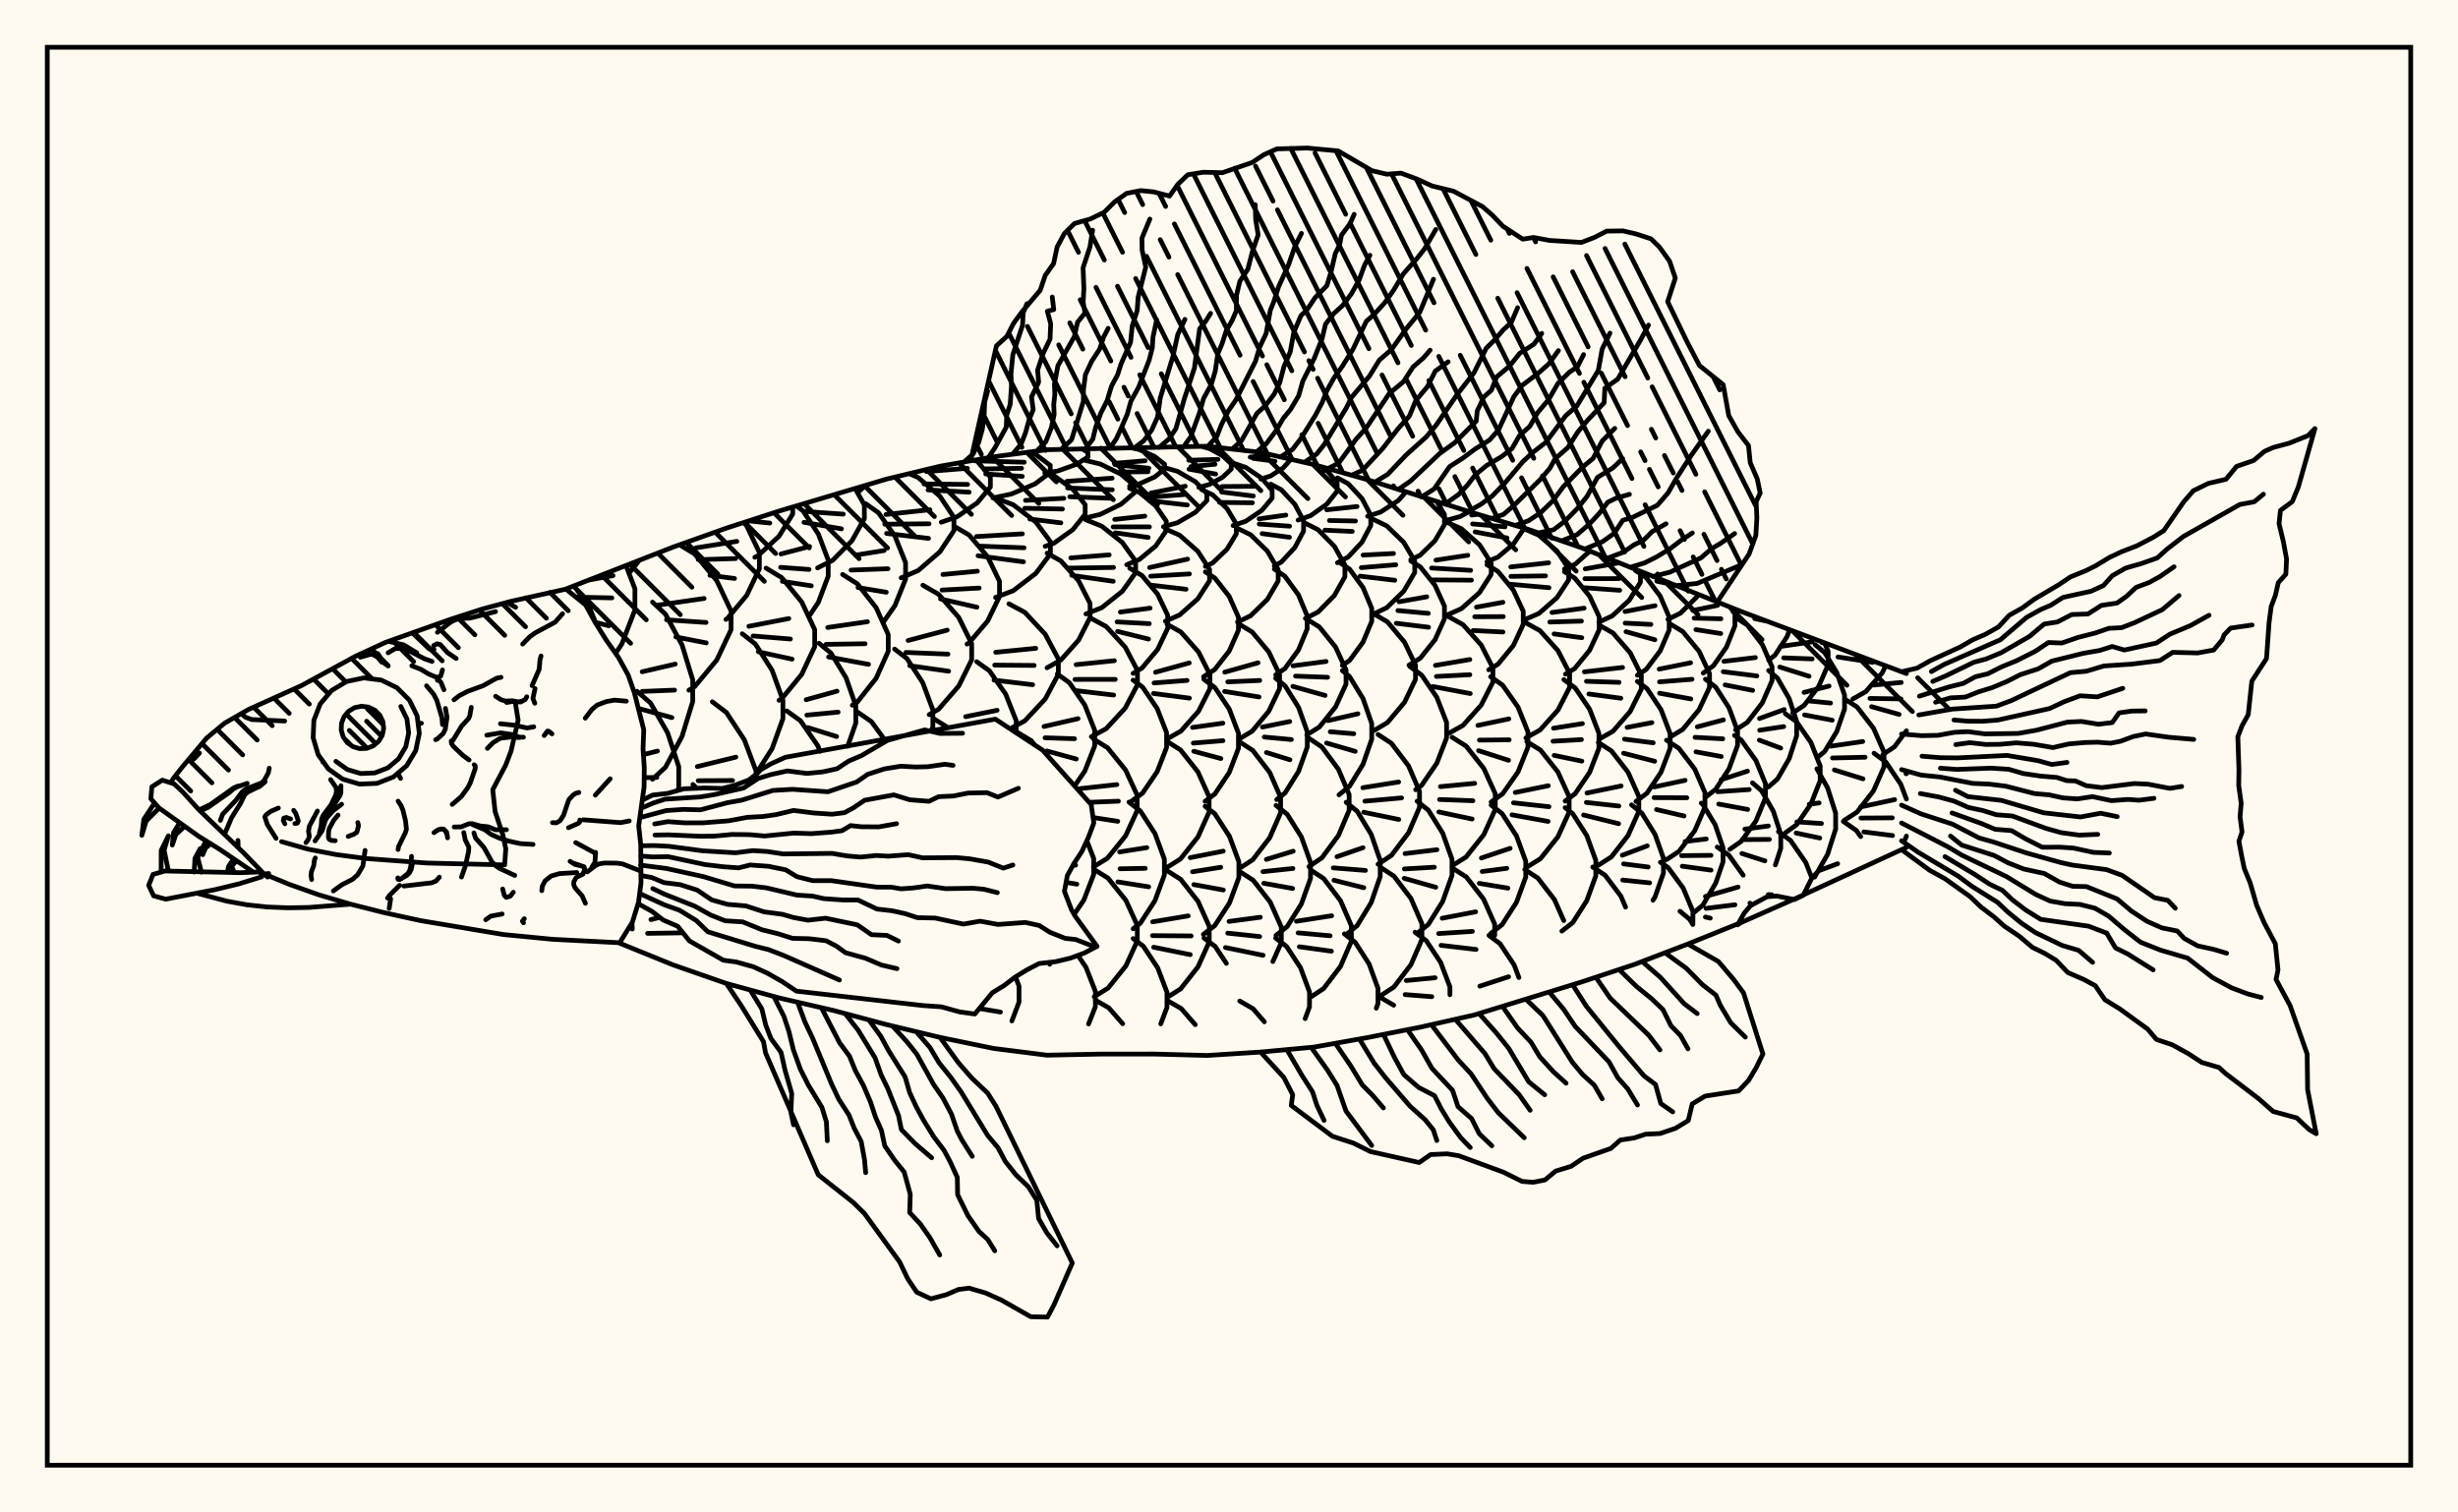 <svg xmlns="http://www.w3.org/2000/svg" width="520" height="320"><rect x="0" y="0" width="520" height="320" fill="floralwhite"/><rect x="10" y="10" width="500" height="300" stroke="black" stroke-width="1" fill="none"/><path stroke="black" stroke-width="1" fill="none" stroke-linecap="round" stroke-linejoin="round" d="
M 119.74 124.61 142.37 115.76 153.67 111.74 164.97 108.08 187.57 101.36 198.87 98.64 210.17 96.65 221.47 95.15 255.38 94.41 266.68 95.71 277.98 98.3 289.28 101.49 311.88 108.58 323.18 111.96 334.48 115.86 368.38 129.39 403.31 142.51 
M 403.31 179.29 379.68 190.18 368.38 195.17 357.08 199.73 345.78 204.05 334.48 207.8 311.88 214.75 300.58 217.3 289.28 219.53 277.98 221.54 266.68 222.59 255.38 223.31 244.08 223.01 232.77 223.02 221.47 223.25 210.17 221.82 198.87 219.49 187.57 216.78 176.27 213.78 164.97 211.17 153.67 208.08 142.37 204.14 131.1 199.56 
M 126.1 131.99 124.42 127.79 122.19 125.01 
M 130.23 138.23 131.53 136.3 134.32 129.05 134.32 124.56 132.44 119.67 
M 124.64 122.71 129.69 121.79 
M 121.83 126.34 129.45 126.5 
M 125.89 131.65 128.79 132.4 
M 143.38 167.26 143.59 166.63 143.59 162.2 141.24 155.05 137.61 148.73 134.77 146.26 
M 136.12 159.66 139.08 158.91 
M 136.28 164.53 138.95 164.49 
M 135.94 168.9 136.5 169 
M 133.32 120.98 135.24 118.57 
M 138.04 164.87 140.78 162.33 144.29 155.8 146.55 148.42 146.55 143.84 144.29 136.46 140.78 129.94 138.04 127.39 
M 135.86 142.13 142.85 140.51 
M 135.85 146.29 142.71 146.01 
M 135.53 150.01 142.14 151.83 
M 147.4 166.79 146.59 165.98 
M 145.74 146.03 146.93 145.31 151.63 139.65 154.66 133.23 154.66 129.26 151.63 122.85 146.93 117.18 143.75 115.27 
M 139.22 128.03 139.25 128.03 
M 139.31 128.02 148.96 126.62 
M 141.01 131.14 149.37 131.7 
M 142.99 134.77 149.41 136.02 
M 159.94 163.95 159.94 163.11 157.48 156.54 153.67 150.74 150.69 148.48 
M 147.52 162.19 155.68 160.19 
M 147.71 165.18 154.98 165.14 
M 153.57 131.05 153.85 130.89 157.98 125.95 160.65 120.35 160.65 116.89 157.98 111.29 157.36 110.54 
M 147.15 115.93 155.88 114.54 
M 147.71 118.41 155.63 118.18 
M 150.19 121.73 155.39 122.39 
M 158.42 165.02 159.8 163.94 163.35 158.37 165.63 152.06 165.63 148.15 163.35 141.84 159.8 136.26 157.03 134.09 
M 159.69 117.9 160.31 117.61 164.8 113.46 167.7 108.76 167.7 107.29 
M 158.39 110.21 162.86 110.67 
M 164.81 148.17 165.38 147.83 169.61 142.67 172.35 136.83 172.35 133.21 169.61 127.37 165.38 122.21 162.06 120.2 
M 158.43 132.51 166.88 130.87 
M 159.32 134.56 167.21 135.2 
M 160.42 137.9 167.57 139.46 
M 173.49 158.98 173.04 157.82 169.34 152.49 166.46 150.42 
M 171.37 130.07 173.12 127.44 175.21 121.91 175.21 118.49 173.12 112.97 169.88 108.09 168.5 107.05 
M 165.22 117.21 171.28 115.62 
M 165.14 120.04 171.16 120.48 
M 165.51 123 171.64 123.94 
M 179.33 157.9 181.05 152.99 181.05 149.32 178.98 143.39 175.77 138.15 173.26 136.1 
M 170.55 148.04 177.08 146.23 
M 170.7 151.3 177.31 150.67 
M 170.92 153.94 176.99 155.83 
M 172.96 120.16 176.15 118.55 180.23 114.41 182.86 109.73 182.86 106.83 180.92 103.39 
M 169.92 108.19 178.4 108.78 
M 170.08 110.51 178.01 111.89 
M 180.31 149.21 181.36 148.55 185.34 143.51 187.91 137.8 187.91 134.26 185.34 128.55 181.36 123.51 178.25 121.54 
M 175.11 132.76 183.52 131.54 
M 174.74 136.33 183.01 136.2 
M 175.29 139 183.74 140.56 
M 187.12 156.47 184.35 152.67 181.42 150.66 
M 181.66 104.02 183.08 102.73 
M 186.99 131.47 189.33 128.13 191.58 122.52 191.58 119.05 189.33 113.44 185.85 108.49 183.13 106.56 
M 180.97 117.46 187.05 116.48 
M 180.04 120.62 187.86 120.33 
M 181.51 124.31 187.49 125.3 
M 197.02 154.65 197.35 153.76 197.35 150.19 195.2 144.42 191.86 139.32 189.26 137.33 
M 190.64 122.26 194.24 120.72 198.84 116.75 201.81 112.26 201.81 109.48 198.84 104.99 194.24 101.03 192.34 100.21 
M 187.43 108.85 196.73 107.85 
M 187.17 110.91 196.53 110.82 
M 187.56 112.86 196.44 113.91 
M 196.58 151.2 198.56 150.06 202.82 145.16 205.56 139.61 205.56 136.18 202.82 130.63 198.56 125.73 195.24 123.82 
M 192.12 135.51 200.39 133.32 
M 191.65 138.04 200.55 138.4 
M 192.47 140.85 200.69 142.01 
M 200.62 153.98 197.7 152.17 
M 199.12 110.49 202.47 109.34 206.76 106.38 209.52 103.03 209.52 100.95 206.76 97.6 206.36 97.32 
M 195.99 99.78 204.66 99.08 
M 195.47 102.39 204.7 102.49 
M 196.34 103.66 205.02 104.13 
M 204.58 136.27 205.02 136 208.93 131.41 211.45 126.21 211.45 122.99 208.93 117.79 205.02 113.2 201.97 111.41 
M 199.47 121.55 206.77 120.85 
M 199.3 124.84 207.14 124.42 
M 198.97 126.72 206.68 128.47 
M 214.98 154.97 214.98 152.48 212.76 146.87 209.31 141.92 206.62 139.99 
M 204.29 151.63 210.95 150.28 
M 210.06 105.35 213.97 104.52 218.97 102.38 222.19 99.96 222.19 98.46 218.97 96.04 217.97 95.61 
M 206.19 97.5 216.68 97.8 
M 208.53 99.21 216.12 99.08 
M 208.53 100.28 216.27 100.79 
M 210.61 126.41 214.35 124.98 219.14 121.31 222.22 117.17 222.22 114.6 219.14 110.45 214.35 106.79 210.61 105.36 
M 206.58 113.52 216.28 112.95 
M 207.26 115.55 216.64 115.9 
M 206.91 117.58 216.53 118.87 
M 214.18 153.92 216.81 152.51 221.12 147.89 223.9 142.66 223.9 139.42 221.12 134.18 216.81 129.56 213.44 127.75 
M 210.64 138.01 219.12 137.17 
M 210.43 140.72 218.78 140.79 
M 210.29 143.9 218.47 144.87 
M 218.88 157.57 218.15 156.7 215 154.81 
M 222.07 204.02 222.43 203.56 
M 221.04 100.13 223.81 99.64 227.67 98.26 230.16 96.7 230.16 95.73 228.89 94.93 
M 221.12 115.59 222.97 114.92 226.98 112.05 229.57 108.79 229.57 106.78 226.98 103.52 222.97 100.64 221.04 99.95 
M 216.96 105.87 225.06 105.43 
M 216.78 107.54 224.76 107.7 
M 217.88 109.82 224.43 110.62 
M 221.51 141.29 224.44 139.64 228.19 135.42 230.61 130.64 230.61 127.68 228.19 122.9 224.44 118.68 221.51 117.03 
M 227.34 166.26 229.49 163.16 231.59 157.81 231.59 154.5 229.49 149.16 226.23 144.44 223.68 142.59 
M 220.86 153.71 228.07 152.05 
M 221.08 156.1 227.32 156.3 
M 221.48 158.89 227.69 160.59 
M 227.23 193.47 229.28 190.46 231.38 185.02 231.38 181.65 229.93 177.89 
M 226.98 183.1 227.55 183.05 
M 225.53 186.69 227.81 187.07 
M 229.21 203.87 228.03 202.14 
M 229.35 109.66 232.78 108.83 237.16 106.68 239.98 104.26 239.98 102.75 237.16 100.33 232.78 98.18 229.35 97.34 
M 225.71 101.84 235.28 101.17 
M 225.85 103.24 235.31 103.63 
M 226.32 105.1 234.86 105.42 
M 229.74 129.9 233.08 128.57 237.44 125.1 240.25 121.16 240.25 118.73 237.44 114.79 233.08 111.32 229.68 109.96 
M 226.53 118.04 234.66 117.4 
M 225.9 120.2 235.57 120.06 
M 226.73 121.73 235.51 122.99 
M 230.88 155.87 234.02 154.17 238.04 149.82 240.63 144.89 240.63 141.84 238.04 136.91 234.02 132.56 230.88 130.86 
M 227.66 140.62 235.75 139.79 
M 227.41 143.75 235.95 143.74 
M 227.38 146.09 235.6 147.06 
M 231.32 183.41 234.3 181.57 238.11 176.86 240.57 171.53 240.57 168.23 238.11 162.9 234.3 158.2 231.32 156.36 
M 228.51 166.85 236.28 166 
M 230.43 169.75 236.61 169.51 
M 231.24 172.97 236.47 173.77 
M 238.45 203.78 240.6 199.07 240.6 195.78 238.18 190.48 234.41 185.79 231.48 183.97 
M 238.97 102.84 240.98 102.39 244.27 100.92 246.38 99.26 246.38 98.23 244.27 96.57 240.98 95.11 239.41 94.76 
M 235.72 98.03 242.26 97.49 
M 235.87 98.31 243.05 99.07 
M 236.26 99.89 242.85 99.8 
M 238.36 119.48 241.06 118.36 244.51 115.51 246.73 112.27 246.73 110.27 244.51 107.04 241.06 104.18 238.97 103.32 
M 235.82 109.9 242.19 109.2 
M 235.5 111.48 243.16 111.48 
M 235.94 112.73 242.91 113.71 
M 239.71 142.47 241.59 141.35 244.9 137.41 247.03 132.94 247.03 130.18 244.9 125.71 241.59 121.77 239.01 120.23 
M 237.02 129.5 243.31 128.67 
M 236.32 131.58 243.14 131.95 
M 236.42 133.59 242.97 135.21 
M 239.31 169.56 241.72 167.8 244.8 163.28 246.79 158.17 246.79 155 244.8 149.89 241.72 145.37 239.71 143.9 
M 239.73 196.5 241.24 195.33 244.34 190.55 246.33 185.13 246.33 181.78 244.34 176.36 241.24 171.58 238.83 169.71 
M 236.86 180.25 242.62 179.34 
M 236.95 183.81 242.28 183.72 
M 236.49 186.59 243.01 187.63 
M 244.25 203.77 241.87 200.19 239.73 198.58 
M 246.14 111.44 249.1 110.59 252.88 108.4 255.31 105.92 255.31 104.39 252.88 101.91 249.1 99.72 246.14 98.87 
M 243.48 104.32 250.74 102.87 
M 243.12 105.19 250.46 104.64 
M 243.08 105.92 251.18 106.85 
M 246.54 131.44 249.55 130.11 253.4 126.71 255.89 122.86 255.89 120.48 253.4 116.63 249.55 113.23 246.54 111.91 
M 243.2 120.08 251.25 118.29 
M 243.43 121.91 251.63 121.43 
M 243.57 123.81 250.91 124.67 
M 246.9 156.34 249.82 154.69 253.56 150.47 255.97 145.69 255.97 142.73 253.56 137.95 249.82 133.72 246.9 132.08 
M 244.45 142.23 251.59 140.26 
M 244.14 144.5 251.13 143.96 
M 244.03 146.72 251.63 147.71 
M 246.85 183.55 249.73 181.74 253.42 177.09 255.79 171.82 255.79 168.56 253.42 163.3 249.73 158.65 246.85 156.84 
M 253.72 203.94 255.82 199.27 255.82 196 253.45 190.71 249.77 186.04 246.9 184.22 
M 243.85 195.04 251.37 193.78 
M 243.81 197.96 251.99 198.02 
M 244.06 200.41 251.81 201.98 
M 253.61 103.11 255.82 102.51 258.65 100.97 260.48 99.24 260.48 98.16 258.65 96.43 255.82 94.89 254.17 94.45 
M 251.49 97.38 257.67 97.19 
M 251.94 98.73 257.04 98.22 
M 251.54 99.26 257.18 100.3 
M 255 119.84 256.56 119.09 259.59 116.2 261.55 112.92 261.55 110.89 259.59 107.61 256.56 104.71 254.19 103.58 
M 254.62 143.17 256.99 141.65 260.04 137.75 262 133.33 262 130.59 260.04 126.18 256.99 122.28 255 121 
M 254.94 169.54 257.03 167.97 260.05 163.44 262 158.32 262 155.14 260.05 150.01 257.03 145.49 254.68 143.72 
M 252.28 153.91 258.71 153.01 
M 252.45 157.22 258.73 156.71 
M 252.55 158.95 258.28 160.49 
M 254.58 197.7 256.99 195.84 260.09 191.07 262.09 185.67 262.09 182.33 260.09 176.93 256.99 172.16 254.94 170.59 
M 251.8 181.46 258.79 180.08 
M 252.28 184.45 258.25 183.5 
M 252.56 187.16 258.8 188.3 
M 259.45 203.83 257.07 200.24 254.71 198.47 
M 260.85 111.2 263.51 110.3 266.93 108 269.13 105.39 269.13 103.78 266.93 101.17 263.51 98.87 260.84 97.97 
M 258.52 102.94 265.3 102.89 
M 258.45 104.1 265.14 104.94 
M 258 106.3 264.95 106.38 
M 261.81 131.62 264.57 130.28 268.11 126.83 270.4 122.92 270.4 120.5 268.11 116.59 264.57 113.14 261.81 111.79 
M 262.13 156.36 264.89 154.71 268.42 150.48 270.7 145.69 270.7 142.72 268.42 137.93 264.89 133.7 262.13 132.05 
M 259.09 142.22 266.15 140.23 
M 259.74 144.27 266.51 143.97 
M 259.07 146.29 266.35 147.46 
M 262.21 183.73 265.02 181.91 268.61 177.25 270.92 171.97 270.92 168.7 268.61 163.42 265.02 158.76 262.21 156.94 
M 269.28 203.44 271.07 199.42 271.07 196.15 268.73 190.88 265.11 186.23 262.28 184.41 
M 260.01 194.95 266.62 194.07 
M 259.73 197.43 266.49 198.15 
M 259.25 200.48 267.22 202.12 
M 266.73 101.36 268.81 100.7 271.47 99 273.09 97.18 
M 264.49 96.72 268.8 96.2 
M 265.08 96.97 269.73 97.6 
M 269.58 119.72 271.07 118.92 273.93 115.84 275.78 112.35 275.78 110.2 273.93 106.71 271.07 103.63 268.83 102.43 
M 266.37 109.78 272.03 108.98 
M 266.39 110.88 272.81 111.33 
M 267 112.9 272.79 113.67 
M 269.88 142.78 271.83 141.45 274.69 137.52 276.54 133.07 276.54 130.31 274.69 125.86 271.83 121.93 269.59 120.4 
M 270.09 169.18 271.86 167.77 274.71 163.21 276.56 158.04 276.56 154.83 274.71 149.66 271.86 145.1 269.88 143.52 
M 267.06 153.83 272.85 152.66 
M 267.46 155.94 273.19 156.47 
M 267.92 159.21 272.89 160.75 
M 269.95 197.91 272.3 196.05 275.31 191.26 277.25 185.84 277.25 182.48 275.31 177.06 272.3 172.27 269.95 170.41 
M 267.9 181.83 273.58 180.09 
M 267.18 184.42 273.52 183.75 
M 267.36 186.88 273.47 187.98 
M 274.13 203.23 272.17 200.23 269.87 198.47 
M 274.63 110.04 277.29 109.09 280.69 106.67 282.88 103.92 282.88 102.22 280.69 99.47 279.74 98.8 
M 276.16 130.85 278.85 129.49 282.3 125.98 284.52 122.01 284.52 119.56 282.3 115.59 278.85 112.08 276.16 110.71 
M 276.45 155.49 279.12 153.82 282.55 149.56 284.76 144.73 284.76 141.74 282.55 136.91 279.12 132.65 276.45 130.99 
M 273.54 140.87 280.54 139.95 
M 274.07 143.05 280.86 143.3 
M 273.51 145.22 280.34 147.14 
M 276.91 183.35 279.65 181.5 283.15 176.78 285.42 171.43 285.42 168.11 283.15 162.76 279.65 158.04 276.91 156.2 
M 284.51 202.34 285.89 199.16 285.89 195.87 283.59 190.56 280.03 185.88 277.25 184.05 
M 274.26 194.92 281.72 193.75 
M 274.62 197.37 281.39 197.99 
M 274.87 200.31 281.67 201.25 
M 280.04 99.6 281.25 99.22 
M 282.94 119.07 285.21 117.85 288.12 114.73 289.99 111.19 289.99 109 288.12 105.46 285.21 102.33 282.94 101.11 
M 280.66 107.86 287.09 107.17 
M 281.25 110.13 286.76 110.23 
M 280.3 112.17 286.08 112.44 
M 283.97 140.79 285.52 139.73 288.36 135.84 290.2 131.44 290.2 128.72 288.36 124.32 285.52 120.43 283.3 118.92 
M 283.27 168.17 285.5 166.35 288.36 161.68 290.2 156.38 290.2 153.11 288.36 147.82 285.5 143.14 283.97 141.89 
M 280.94 152.47 287.27 151.02 
M 281.42 154.82 286.4 155.24 
M 280.64 157.21 286.71 158.97 
M 285.06 197.52 287.11 195.84 290.08 190.97 291.99 185.45 291.99 182.03 290.08 176.52 287.11 171.64 284.79 169.74 
M 282.84 181.26 288.35 179.35 
M 282.06 183.62 288.87 184.16 
M 282.21 186.24 288.52 187.82 
M 288.34 201.93 286.69 199.37 284.4 197.58 
M 289.32 109.23 292.07 108.34 295.81 105.91 297.42 104.08 
M 290.58 129.92 293.38 128.57 296.97 125.08 299.29 121.14 299.29 118.7 296.97 114.75 293.38 111.27 290.58 109.91 
M 288.37 117.44 294.81 117.11 
M 287.99 120.1 295.29 119.49 
M 287.74 121.9 295.07 122.77 
M 290.73 154.54 293.54 152.86 297.14 148.58 299.46 143.73 299.46 140.73 297.14 135.88 293.54 131.59 290.73 129.92 
M 291.53 182.85 294.36 180.98 297.98 176.21 300.31 170.8 300.31 167.45 297.98 162.04 294.36 157.26 291.53 155.4 
M 288.31 166.66 295.89 165.45 
M 288.75 169.51 296.51 168.82 
M 288.5 171.85 295.92 173.38 
M 300.04 200.54 300.81 198.75 300.81 195.44 298.49 190.09 294.89 185.36 292.08 183.52 
M 298.46 118.42 300.44 117.46 303.56 114.42 305.58 110.98 305.58 108.85 304 106.15 
M 298.07 140.74 300.49 139.23 303.58 135.35 305.58 130.95 305.58 128.23 303.58 123.84 300.49 119.96 298.46 118.69 
M 295.97 127.32 301.84 126.27 
M 295.73 129.18 302.16 129.77 
M 295.38 131.87 302.21 132.71 
M 299.48 167.09 300.76 166.15 303.97 161.46 306.03 156.14 306.03 152.85 303.97 147.54 300.76 142.84 298.26 141.01 
M 299.79 197.49 302.17 195.59 305.21 190.72 307.18 185.21 307.18 181.79 305.21 176.28 302.17 171.41 299.79 169.51 
M 297.24 180.6 303.99 179.78 
M 297.1 183.85 303.44 183.48 
M 297.07 185.83 303.74 187.72 
M 302.5 200.19 301.73 199.02 299.35 197.23 
M 305.74 110.16 308.9 109.29 310.79 108.25 
M 306.19 130.1 309.18 128.77 313 125.37 315.47 121.51 315.47 119.13 313 115.27 309.18 111.87 306.19 110.54 
M 303.79 118.51 310.51 117.49 
M 302.86 120.18 311.12 120.67 
M 303.07 122.69 311.29 122.75 
M 306.51 155.14 309.51 153.47 313.35 149.18 315.83 144.32 315.83 141.32 313.35 136.46 309.51 132.17 306.51 130.5 
M 303.67 140.78 310.95 139.54 
M 303.88 143.12 310.95 142.75 
M 303.14 145.25 311.04 146.74 
M 307.2 183.18 310.14 181.33 313.9 176.6 316.33 171.25 316.33 167.93 313.9 162.57 310.14 157.84 307.2 155.99 
M 304.73 166.43 311.98 165.74 
M 304.54 169.15 311.6 169.42 
M 304.39 171.79 311.44 173.29 
M 316.21 197.89 316.21 195.53 313.86 190.23 310.22 185.56 307.38 183.73 
M 305.1 194.28 312.18 192.92 
M 304.35 197.52 311.49 197.06 
M 314.58 118.84 316.88 117.88 320.15 115.13 322.27 112.02 322.27 111.69 
M 311.33 108.97 312.67 108.82 
M 311.53 110.85 318.4 111.46 
M 312.07 112.54 318.82 113.82 
M 314.94 141.72 316.91 140.53 320.16 136.58 322.25 132.1 322.25 129.33 320.16 124.86 316.91 120.91 314.58 119.49 
M 312.35 128.46 317.95 127.43 
M 311.98 130.49 318.02 130.46 
M 311.63 133.4 317.95 133.72 
M 315.46 169.68 317.89 167.95 321.14 163.33 323.24 158.09 323.24 154.84 321.14 149.6 317.89 144.97 315.35 143.17 
M 312.65 153.48 319.2 152.1 
M 312.97 156.59 319.27 156.53 
M 312.8 158.82 319.14 160.86 
M 315.39 197.49 317.77 195.64 320.82 190.91 322.78 185.55 322.78 182.23 320.82 176.87 317.77 172.14 315.46 170.34 
M 313.39 181.53 319.48 179.49 
M 313.57 184.39 318.77 183.72 
M 312.94 186.9 319.01 187.91 
M 315.25 198.1 314.99 197.9 
M 322.55 131.1 325.55 129.8 329.38 126.46 331.86 122.69 331.86 120.35 329.38 116.58 325.55 113.24 322.55 111.94 
M 319.6 119.95 327.62 119.08 
M 319.64 121.95 326.96 121.84 
M 319.35 123.6 327.69 124.34 
M 322.81 156.12 325.79 154.46 329.6 150.23 332.06 145.43 332.06 142.46 329.6 137.66 325.79 133.43 322.81 131.78 
M 323 183.48 325.89 181.68 329.58 177.05 331.96 171.81 331.96 168.57 329.58 163.33 325.89 158.7 323 156.9 
M 320.56 167.67 327.55 166.24 
M 320.19 169.86 327.69 170.68 
M 319.87 172.4 327.5 173.79 
M 330.82 194.78 328.85 190.33 325.32 185.76 322.56 183.97 
M 330.97 120.38 333.27 119.35 336.33 116.61 
M 328.22 113.81 328.96 113.96 
M 331.18 142.64 333.14 141.44 336.29 137.58 338.32 133.22 338.32 130.52 336.29 126.15 333.14 122.3 330.97 120.97 
M 328.33 129.59 335.13 128.67 
M 327.86 131.61 334.56 131.41 
M 328.77 134.12 334.64 134.93 
M 331.11 169.49 333.23 167.93 336.29 163.42 338.26 158.32 338.26 155.16 336.29 150.05 333.23 145.54 330.84 143.79 
M 328.65 154.07 334.77 153.1 
M 328.55 156.83 334.56 156.48 
M 328.79 159.82 334.65 161.04 
M 333.33 194.25 335.69 190.55 337.6 185.3 337.6 182.05 335.69 176.8 332.73 172.16 331.11 170.89 
M 338.25 131.62 341.08 130.31 344.7 126.97 347.04 123.19 347.04 120.91 
M 335.37 120.36 342.41 119.1 
M 335.29 122.43 342.52 122.42 
M 335.06 124.34 342.65 124.89 
M 338.39 156.34 341.24 154.71 344.88 150.52 347.23 145.79 347.23 142.85 344.88 138.12 341.24 133.93 338.39 132.3 
M 335.18 142.15 343.26 141.22 
M 335.62 144.15 342.52 144.37 
M 336.13 146.83 342.9 147.73 
M 338.13 183.07 340.89 181.3 344.42 176.78 346.7 171.66 346.7 168.5 344.42 163.38 340.89 158.86 338.13 157.09 
M 335.74 167.78 342.96 166.29 
M 335.6 169.78 342.48 170.54 
M 335.01 172.43 342.43 174.27 
M 343.9 191.92 342.92 189.63 339.57 185.18 336.95 183.44 
M 346.39 142.87 348.27 141.62 351.22 137.71 353.12 133.29 353.12 130.55 351.22 126.12 348.27 122.21 345.96 120.69 
M 343.78 129.39 350.14 128.15 
M 343.81 131.84 349.26 132.11 
M 343.99 133.65 350.1 135.35 
M 346.09 169.57 348.42 167.83 351.4 163.37 353.32 158.32 353.32 155.2 351.4 150.15 348.42 145.69 346.39 144.17 
M 344.23 153.9 349.47 152.89 
M 343.67 156.39 349.74 157.16 
M 343.47 159.36 350.06 161.06 
M 349.69 190.47 350.12 189.79 351.91 184.72 351.91 181.58 350.12 176.52 347.33 172.04 345.16 170.29 
M 343.21 180.95 348.49 178.96 
M 343.47 182.78 348.68 183.44 
M 343.28 186.2 348.99 186.79 
M 352.86 131.04 355.51 129.73 358.91 126.35 359.22 125.82 
M 350.51 122.97 353.91 123.69 
M 353.3 155.95 355.99 154.33 359.44 150.16 361.66 145.43 361.66 142.51 359.44 137.79 355.99 133.62 353.3 131.99 
M 351.01 141.57 357.65 140.23 
M 351.08 144.27 357.96 143.72 
M 351.09 146.67 357.71 147.88 
M 352.56 181.87 355.18 180.15 358.53 175.76 360.69 170.78 360.69 167.7 358.53 162.72 355.18 158.33 352.56 156.61 
M 349.96 166.5 356.49 165.1 
M 349.93 168.76 356.86 168.79 
M 350.44 171.28 356.27 172.64 
M 356.42 188.69 356.08 187.89 352.89 183.54 351.27 182.44 
M 360.33 142.4 362.49 140.85 365.25 136.89 367.03 132.4 367.03 129.62 366.67 128.72 
M 358.12 129.17 363.37 128.08 
M 358.4 130.78 364.07 130.92 
M 358.77 133.21 364.03 134.04 
M 360.79 168.69 362.98 166.99 365.78 162.65 367.59 157.72 367.59 154.67 365.78 149.75 362.98 145.4 360.79 143.7 
M 359.08 153.78 364.6 152.31 
M 358.59 156 364.46 156.32 
M 358.79 159.07 364.14 160.06 
M 362.97 186.84 364.51 182.36 364.51 179.35 362.84 174.48 360.24 170.19 359.91 169.92 
M 356.48 178.05 360.97 177.5 
M 355.76 181.04 361.97 180.97 
M 355.89 183.27 361.97 184.1 
M 366.63 129.45 367.44 129.02 
M 367.18 154.44 369.66 152.83 372.84 148.69 374.89 144 374.89 141.09 372.84 136.4 369.66 132.26 367.18 130.65 
M 364.69 139.92 371.36 139.13 
M 364.56 142.12 371.67 143.01 
M 364.96 144.91 370.78 146.07 
M 365.96 179.69 368.38 178 371.48 173.69 373.49 168.81 373.49 165.79 371.48 160.91 368.38 156.59 366.94 155.59 
M 364.12 164.97 369.7 163.15 
M 363.39 167.51 370.06 167.05 
M 363.6 170.12 369.73 171.26 
M 368.78 185.17 365.74 180.92 363.28 179.21 
M 374.16 139.67 375.5 138.63 378.07 134.68 378.61 133.21 
M 371.22 130.88 373.9 131.45 
M 374.1 166.51 376.03 164.83 378.5 160.53 380.09 155.66 380.09 152.65 378.5 147.78 376.03 143.48 374.16 141.86 
M 372.23 152.02 377.46 150.12 
M 372.27 154.5 377.35 153.73 
M 372.2 156.6 376.71 158.28 
M 375.59 183 376.73 179.5 376.73 176.48 375.14 171.61 372.67 167.31 370.74 165.63 
M 369.14 175.42 374.1 174.76 
M 368.55 177.64 374.32 177.6 
M 368.5 180.58 373.37 182.14 
M 379.26 150.83 381.67 149.25 384.76 145.21 386.75 140.63 386.75 137.8 385.98 136.01 
M 376.64 136.78 383.34 135.81 
M 377.35 139.19 383.37 139.41 
M 376.52 141.13 382.72 143.08 
M 377.69 176.21 380.07 174.5 383.11 170.11 385.07 165.14 385.07 162.06 383.11 157.09 380.07 152.71 377.69 150.99 
M 381.13 181.2 378.78 177.8 376.24 175.97 
M 385.45 135.98 385.61 135.87 
M 384.37 160.35 386 159.01 388.57 154.79 390.22 150.01 390.22 147.05 388.57 142.27 386 138.05 384 136.4 
M 381.65 146.5 386.95 145.15 
M 382.59 148.29 387.26 148.75 
M 381.76 151.26 387.62 152.38 
M 387.13 179.19 388.34 175.39 388.34 172.07 386.64 166.71 384.37 162.65 
M 382.75 170.16 384.84 169.88 
M 380.13 173.89 385.34 174.23 
M 379.98 176.25 384.98 177.31 
M 391.97 147.89 394.69 146.35 398.17 142.4 398.93 140.88 
M 388.84 139 396.16 140.14 
M 390.18 173.55 392.88 171.81 396.34 167.33 398.57 162.27 398.57 159.13 396.34 154.06 392.88 149.59 390.18 147.84 
M 387.32 157.87 394.07 156.89 
M 387.68 160.37 394.57 160.21 
M 388.07 162.9 394.12 164.78 
M 393.64 177 392.71 175.7 389.96 173.79 
M 398.32 159.65 400.78 158.01 403.31 154.62 
M 396.41 144.94 402.21 144.39 
M 395.6 147.77 402.16 147.87 
M 395.93 149.51 401.76 151.15 
M 403.31 169.06 402.13 165.95 398.94 161.21 396.46 159.36 
M 393.6 170.74 400.82 169.18 
M 393.69 173.08 400.32 173.04 
M 394.31 176.01 395.98 176.22 
M 403.22 163.7 403.31 163.71 
M 133.76 196.57 133.7 195.26 
M 137.7 194.57 139.58 194.09 
M 137 197.48 144.43 197.37 
M 143.75 115.27 143.75 115.27 
M 157.36 110.54 157.36 110.54 
M 158.39 110.21 158.39 110.21 
M 168.5 107.05 168.5 107.05 
M 206.36 97.32 206.36 97.32 
M 214.07 216.01 215.58 212.01 215.58 208.66 214.83 206.68 
M 207.23 213.38 211.65 214.13 
M 228.89 94.93 228.89 94.93 
M 230.29 216.66 231.74 212.98 231.74 209.77 229.71 204.59 229.21 203.87 
M 231.48 210.89 234.41 209.06 238.18 204.37 238.45 203.78 
M 237.51 216.6 234.58 213.24 231.71 211.6 
M 245.56 216.63 246.88 213.15 246.88 209.94 244.91 204.76 244.25 203.77 
M 246.9 211.04 249.77 209.22 253.45 204.55 253.72 203.94 
M 252.86 216.8 249.89 213.38 247.04 211.74 
M 267.48 216.19 265.09 213.42 262.27 211.79 
M 276.11 215.52 277.03 213.03 277.03 209.87 275.13 204.75 274.13 203.23 
M 277.25 210.98 280.03 209.15 283.59 204.47 284.51 202.34 
M 291.16 213.31 291.52 212.31 291.52 209.11 289.63 203.94 288.34 201.93 
M 297.42 104.08 297.42 104.08 
M 292.08 210.67 294.89 208.83 298.49 204.1 300.04 200.54 
M 294.84 212.68 292.33 211.2 
M 306.74 210.46 306.74 208.81 304.77 203.61 302.5 200.19 
M 297.49 207.46 303.61 206.87 
M 297.26 210.43 302.91 210.88 
M 304.86 200.01 312.27 200.88 
M 312.67 108.82 312.67 108.82 
M 321.33 206.83 320.33 204.17 317.33 199.66 315.25 198.1 
M 313.06 208.65 319.15 206.66 
M 330.42 197 332.73 195.19 333.33 194.25 
M 347.04 120.91 347.04 120.91 
M 358.14 195.6 358.14 192.81 356.42 188.69 
M 366.67 128.72 366.67 128.72 
M 358.21 193.19 360.24 191.52 362.97 186.84 
M 358.13 195.61 357.45 194.49 355.4 192.8 
M 360.79 189.67 367.7 187.68 
M 360.92 192.19 367.04 191.43 
M 360.78 194.02 361.82 194.26 
M 370.26 191.12 370.2 191.07 
M 385.98 136.01 385.98 136.01 
M 383.33 185.81 382.02 182.49 381.13 181.2 
M 374.08 189.28 374.82 189.3 
M 383.88 185.58 386.64 180.74 387.13 179.19 
M 398.93 140.88 398.93 140.88 
M 403.06 177.56 403.31 176.89 
M 395.98 176.22 400.37 176.78 
M 198.87 98.64 198.88 98.64 
M 205.35 97.5 210.8 73.17 213 71.17 214.43 68.4 216.2 65.97 220.06 61.42 221.13 58.25 222.89 55.78 223.64 52.25 225.15 49.44 227.31 47.29 230.67 46.33 233.6 44.9 235.78 42.73 238.32 40.92 241.32 40.32 244.07 40.6 247.42 41.48 249.15 39.03 251.27 36.98 254.54 36.44 258.61 36.54 264.9 34.38 267.38 32.73 270.15 31.5 276.56 31.32 283.09 31.93 290.24 36.11 293.39 36.86 296.38 36.63 299.79 37.89 302.97 39.35 307.5 40.45 313.64 43.72 315.67 45.49 317.96 47.87 322.15 50.6 324.42 50.24 327.83 50.87 334.56 51.29 337.34 50.22 339.9 48.9 343.34 48.85 346.1 49.49 349.28 50.53 351.08 52.29 353.21 55.27 354.42 58.83 352.8 63.82 356.87 72.25 359.52 77.33 364.55 81.38 365.73 87.94 367.67 91.37 369.9 94.26 370.27 97.91 371.75 101.31 372.37 104.31 371.52 106.16 371.67 109.56 371.46 113.27 370.02 117.24 363.26 127.39 
M 357.08 124.98 357.08 124.98 
M 203.97 97.74 205.89 96.02 207.03 93.64 207.8 90.9 208.2 88.01 208.31 85.03 208.95 82.75 
M 209.07 96.85 210.47 94.76 212.88 90.37 212.98 87.77 213.71 85.56 213.98 81.76 213.87 79.12 214.27 75.05 216.33 68.8 216.45 66.21 217.26 64.25 
M 214.19 96.12 216.02 93.96 216.96 91.54 217.68 88.91 218.58 86.67 218.22 83.99 219.73 80.87 219.51 78.3 220.66 74.83 222.14 71.76 222.28 68.5 221.57 65.85 222.93 65.49 222.61 62.84 
M 219.32 95.43 221.23 93.48 222.43 90.46 223.01 87.68 222.92 85.62 223.15 83.46 223.07 81.31 223.8 77.38 227.29 71.21 227.96 68.17 229.53 66.23 229.15 63.9 229.3 61.04 229.13 56.65 230.58 52.26 231.15 48.71 
M 224.48 95.06 226.69 93.05 229.2 84.9 229.21 82.44 229.62 79.28 230.94 76.46 232.65 73.83 233.45 71.37 234.44 69.47 
M 229.66 94.91 231.18 92.92 231.78 90.46 232.86 87.45 234.21 84.78 235.14 81.7 236.43 79.3 237.14 77.06 239.18 72.41 239.53 68.96 240.58 65.68 240.78 62.87 242.39 56.5 241.62 52.92 241.58 50.39 243.26 46.35 
M 234.83 94.8 236.17 92.82 237.3 90.33 238.47 87.66 239.24 84.9 240.89 81.9 243.12 76.17 243.78 73.57 243.91 71.38 244.7 67.65 
M 240.01 94.75 241.97 93.25 243.66 90.97 244.89 88.22 245.46 84.2 248.11 75.52 249.16 70.77 250.68 67.57 
M 245.18 94.68 247.28 92.89 248.77 90.69 250.52 84.48 252.69 77.85 253.78 69.58 255.02 68.03 256.11 66.3 
M 250.36 94.55 251.91 92.41 253.73 87.4 254.64 84.27 256.25 81.36 257.09 78.52 257.62 74.9 258.52 72.75 259.42 69.97 260.67 67.78 261.55 65.75 261.59 62.45 262.3 59.5 263.99 56.95 264.96 53.18 266.17 49.69 265.64 46.45 265.55 43.3 
M 255.53 94.43 257.42 92.36 258.38 89.89 259.87 86.91 261.42 84.68 265.61 76.43 266.47 73.5 267.86 70.54 268.74 65.64 269.45 63.91 270.48 60.7 272.58 56.07 273.93 52.18 275.33 49.38 
M 260.67 95.02 262.66 93.21 265.91 87.46 267.68 85.84 269.56 83.39 270.73 80.99 271.63 77.55 272.95 74.46 273.72 70.28 275.23 66.76 276.44 65.64 278.21 62.98 280.7 60.45 281.58 57.55 282.49 53.65 283.41 51.77 283.8 49.73 285.59 47.35 286.48 45.35 
M 265.82 95.62 267.88 93.89 269.87 91.24 271.47 88.53 273.02 86.63 274.72 83.76 275.62 80.63 278.04 75.81 279.72 71.57 280.42 68.59 282.12 66.38 284.11 64.57 285.93 62.1 287.53 59.23 288.69 56.06 289.82 54.01 
M 270.88 96.68 273.46 95.07 275.21 92.77 278.33 87.78 279.75 85.07 280.67 82.73 282.19 79.97 283.95 77.54 286.21 73.93 289.06 67.96 290.65 66.58 293.01 63.98 294.87 61.32 296.89 57.93 299.74 54.73 301.37 52.64 303.75 48.55 
M 275.93 97.83 278.56 96.05 280.14 94.05 284.74 86.45 285.94 84.05 289.71 79.58 291.81 76.18 294.39 73.95 297.46 69.61 300.37 66.05 303.26 59.08 
M 280.94 99.13 283.21 97.98 286.92 92.87 288.94 90.67 293.87 83.3 296.94 80.73 298.93 77.65 301.17 75.69 302.55 74.08 
M 285.92 100.54 288.2 99.52 292.49 94.92 295.86 90.58 298.16 88.04 299.51 84.75 301.99 81.8 303.64 78.51 306.36 76.55 
M 290.88 102 293.58 100.35 297.51 96.22 301.72 92.45 303.79 90 308.19 83.57 311.82 78.89 314.44 73.64 316.26 71.86 317.97 69.84 319.72 68.23 321.06 65.1 
M 295.81 103.57 298.44 101.75 304.55 95.97 307.7 93.71 312.3 89.1 312.51 86.95 313.9 84.01 315.52 82.55 316.61 79.75 319.3 77.5 321.49 74.77 324.52 72.81 326.16 70.54 
M 300.75 105.14 303.39 103.46 306.68 98.72 309.5 96.91 312.01 95.04 315.12 93.1 317.03 90.95 320.25 83.95 322.02 81.54 325.35 79.02 327.65 77 329.69 74.18 
M 305.69 106.67 308.6 104.6 310.45 102.63 312.09 100.5 314.46 98.51 317.68 96.6 319.86 94.91 321.45 92.17 323.64 90.2 325.27 87.34 327.62 84.54 329.58 81.14 331.97 78.78 333.71 77.6 335.02 75.02 
M 310.63 108.2 313.26 106.72 315.67 104.96 318.37 102.18 322.18 97.66 324.32 95.69 327 93.62 331.23 87.95 333.59 85.9 338.13 78.37 338.93 73.89 340.59 70.48 
M 315.59 109.69 318.08 108.84 320.35 106.86 325.85 101.46 327.89 99.06 328.99 97.06 331.69 94.69 333.76 91.44 335.81 88.96 339.36 85.21 339.51 82.14 342.24 80.22 347.11 71.86 348.74 68.78 
M 320.55 111.17 323.37 110.17 325.93 108.47 328.54 105.93 330.7 103 334.76 98.87 337.02 97 338.93 93.33 341.61 90.63 
M 325.48 112.75 328.68 112.08 331.09 110.24 333.72 107.56 335.74 105.03 337.96 101 341.21 99 343.28 97.03 
M 330.37 114.44 333.63 113.12 336.24 110.88 338.36 108.59 340.13 106.26 341.88 105.41 344.72 104.58 
M 335.25 116.17 339.02 114.6 341.48 112.85 343.3 110.09 345.4 109.45 350.62 106.91 352.89 104.28 354.68 101.15 357.79 96.33 361.4 91.23 
M 340.05 118.1 343.32 116.88 345.73 115.25 347.66 114.34 349.54 112.46 352.45 110.82 
M 344.86 120.03 347.91 119.1 350.5 117.8 353.21 116.17 355.67 114.3 358.03 112.76 
M 349.65 121.97 353.27 121.06 359.85 118.03 362.09 116.08 363.94 115 366.97 112.89 
M 354.45 123.91 359.05 123.44 367.94 119.7 
M 135.89 169.3 138.06 168.22 141.26 167.86 144.68 166.89 149.03 166.72 152.82 166.81 155.41 166.16 159.25 164.71 160.92 162.86 163.07 161.62 166.12 160.23 210.57 152.15 220.57 158.72 230.85 170.23 231.4 174.13 230.23 177.24 228.87 180.16 227.2 182.69 225.8 185.25 225.18 188.59 226.67 192.45 227.39 193.75 232.09 200.22 229.43 201.62 226.55 202.69 223.37 203.46 219.83 203.86 217.23 205.21 214.77 206.72 212.45 208.49 209.92 210.05 206.23 214.54 202.99 214.09 199.14 213.02 195.23 212.75 168.49 209.7 165.54 207.72 162.38 205.92 159.39 204.55 155.75 203.53 153.03 203.16 145.86 199.08 143.36 195.97 140.31 194.66 137.94 192.83 134.99 191.19 
M 135.66 170.99 138.17 169.92 140.66 169.09 148.13 168.62 151.15 168.12 157.3 166.73 160.38 164.71 163.05 163.89 166.58 163.11 170.72 163.64 174.08 163.31 177.07 162.65 179.6 160.99 182.19 159.9 187.77 156.64 195.63 154.43 198.86 155.18 203.64 155.14 
M 135.62 172.92 140.94 171.5 144.54 171.25 148.2 171.34 153.9 169.83 156.9 169.3 163.51 167.24 167.68 167 175.16 167.52 181.23 165.45 183.58 163.82 187.09 162.68 190.58 162.11 193.71 162.28 196.29 162.22 199.86 161.7 201.62 161.93 
M 138.5 174.33 141.31 173.84 144.87 174.1 148.61 174.1 154.11 173.67 158.16 172.92 161.45 172.75 164.19 172.35 167.88 171.47 172.15 172.01 176.04 172.27 178.66 171.94 180.58 170.9 182.92 169.31 189.1 168.18 192.43 169.21 196.53 169.54 198.56 168.56 201.66 168.42 204.81 167.79 208.8 167.71 211.12 168.64 215.45 166.78 
M 138.56 176.68 141.37 176.63 148.14 176.93 151.18 176.9 154.84 176.55 158.54 176.59 161.74 176.88 167.95 176.26 171.62 176.38 175.88 176.06 178.15 175.75 179.93 174.67 182.17 174.92 185.89 174.95 189.68 174.27 
M 135.55 178.95 138.49 178.9 141.53 179.06 148.72 180.02 155.6 180.43 159.26 179.97 162.42 180.17 165.7 180.68 176.03 180.56 179.24 181.1 182.05 181.34 185.4 181 187.95 181.15 192.12 180.83 195.19 181.5 202.37 181.45 205.1 181.7 209.06 182.4 212.25 183.68 214.28 183.01 
M 135.52 181.11 138.1 181.31 141.33 181.25 149.15 182.92 153.06 183.39 156.28 183.62 158.69 183.01 162.58 183.29 166.21 184.03 168.6 185.49 171.97 186.33 175.84 186.32 185.45 187.69 188.5 187.7 190.62 188.05 193.13 187.88 196.16 187.45 200.07 188.02 205.82 187.93 208.15 188.14 210.99 188.86 
M 135.5 183.04 140.95 183.74 148.72 185.45 155.41 187.45 159.08 187.49 162.13 187.85 168.59 189.38 171.88 189.59 174.27 190.13 178.45 190.42 181.49 190.41 185.52 192.33 188.73 192.7 191.47 193.3 194.05 194.15 197.86 194.24 203.81 195.52 207.34 194.9 211.14 195.59 216.92 195.17 219.83 195.8 222.16 197.27 225.34 198.53 227.54 198.77 231.6 200.33 
M 135.57 185.23 137.88 185.66 140.47 186.74 143.89 187.17 147.49 188.32 150.57 190.4 153.92 191.34 157.78 191.67 161.66 192.93 165.56 193.45 167.76 194.1 170.91 194.69 174.65 194.27 181.36 195.67 184.37 197.76 187.65 197.91 190.07 199.11 
M 138.1 188 140.51 189.16 147.02 191.74 150.32 193.59 153.41 194.82 157.12 195.05 161.23 196.73 164.58 197.55 167.66 198.53 171.17 198.61 174.77 199.04 176.99 200.2 178.88 201.58 183.07 202.73 186.45 204.17 189.76 204.95 
M 135.32 189.04 140.48 191.41 143.76 192.59 147.33 194.78 149.75 197.15 159.83 200.23 162.57 200.91 165.77 202.14 177.59 207.35 
M 198.87 219.49 202.75 224.84 205.62 228.13 208.93 231.26 210.71 234.07 226.85 267.22 222.99 276.04 221.6 278.67 218.05 278.59 211.88 275.08 208.55 273.58 205 272.54 202.77 272.82 200.18 273.93 196.94 274.8 193.93 273.39 192.03 270.56 190.32 266.99 182.89 256.76 180.52 254.42 173.1 248.55 161.96 222.78 161.52 220.39 156.76 212.69 153.67 208.08 
M 193.84 218.28 196.72 221.61 198.67 224.87 201.11 227.9 203.34 231.04 208.96 240.25 211.13 242.83 212.69 245.75 214.93 248.57 217.55 251.09 219.34 253.94 219.72 257.8 221.46 260.84 223.64 263.6 
M 188.81 217.07 191.82 220.36 193.94 223.01 197.49 229.42 199.49 232.31 201.29 235.73 202.52 239.32 203.55 241.29 205.69 244.65 
M 183.8 215.77 186.34 219.26 188.01 222.33 191.49 227.87 192.44 231.17 193.89 234.28 195.4 237.05 197.51 240.47 199.71 243.37 200.97 245.72 202.52 249.11 202.59 252.77 204.76 257.18 207.11 260.55 208.97 262.25 210.45 264.64 
M 178.8 214.45 181.56 217.98 185.12 223.81 186.4 227.39 187.83 230.34 190.09 236.04 190.69 239 193.63 241.99 197.1 244.96 
M 173.77 213.2 177.6 220.6 179.71 223.46 180.95 226.5 182.67 229.68 184.14 233.11 185.23 236.39 186.46 239.14 187.18 242.45 189.3 245.53 191.28 247.97 192.57 252.69 192.45 256.55 194.71 258.98 196.71 261.84 198.81 265.53 
M 168.73 212.04 170.29 216.23 171.92 219.68 175.9 229.3 177.43 232.54 179.61 235.92 180.72 238.72 182.19 241.52 182.88 245.3 183.14 248.11 
M 163.7 210.82 165.83 215.01 166.91 218.28 167.85 222.14 169.32 226.22 171 229.56 173.88 234.29 174.83 237.38 175.02 241.36 
M 158.71 209.46 161.17 213.47 162 216.9 163.1 219.73 165.23 222.65 166.08 226.44 167.49 231.34 167.32 235.34 167.88 237.98 
M 357.08 199.73 363.53 203.43 366.74 207.21 368.84 210.05 372.95 223 371.54 225.87 369.94 228.56 367.82 230.81 360.73 231.91 358 233.56 357.16 237.08 354.44 238.73 351.19 239.83 348.13 239.97 345.72 240.76 342.79 241.2 340.77 242.99 334.88 245.06 332.38 246.76 329.09 247.78 326.85 249.65 324.35 250.14 322 249.96 318.09 248.02 311.8 245.7 308.58 244.52 306.14 244.12 302.65 244.28 300.24 245.96 289.91 243.64 286.34 241.86 281.88 240.41 273.17 233.88 273.48 231.61 271.6 227.96 266.68 222.59 
M 352.25 201.58 356.75 204.87 360.17 208.34 363.01 210.55 363.95 212.7 366.14 216.38 369.23 219.43 
M 347.41 203.43 351.27 206.79 356.28 212.34 359.05 214.45 
M 342.52 205.13 346.22 208.72 349.37 211.28 351.8 213.59 353.49 217.01 355.53 219.1 357.1 221.91 
M 337.61 206.76 340.63 211.17 348.77 219 351.17 222.14 
M 332.69 208.35 335.6 212.9 342.47 221.37 347.76 227.59 350.23 229.46 351.35 233.48 353.88 235.25 
M 327.74 209.88 330.81 213.55 333.23 217.15 340.38 224.65 342.26 228.03 344.34 230.36 346.42 233.79 
M 322.8 211.41 326.41 214.86 332.62 224.72 334.78 227.31 337.28 229.6 338.95 232.48 
M 317.85 212.92 321.05 217.49 323.87 220.48 325.76 223.61 328.66 226.79 331.31 229.18 
M 312.9 214.43 316.56 218.54 319.17 221.79 323.4 228.88 326.79 231.63 
M 307.87 215.65 314.15 222.91 316.07 226.09 321.38 231.6 323.71 234.91 
M 302.82 216.8 308.53 224.32 311.21 227.2 314.62 232.36 316.95 235.4 322.46 240.72 
M 297.75 217.86 300.8 222.24 302.92 226.02 307.3 230.7 308.45 234.15 311.31 236.65 312.95 239.88 315.61 242.42 
M 292.68 218.86 295.02 223.76 296.98 227.35 300.11 230.07 303.49 231.83 304.87 234.55 306.62 237.41 309.01 240.69 311.04 242.79 
M 287.59 219.83 290.7 224.93 293.16 228.08 298.32 234.06 301.51 236.92 303.22 239.05 303.97 241.31 
M 282.5 220.74 285.79 225.56 288.19 229.53 290.4 231.77 292.66 234.41 
M 277.39 221.59 280.86 226.45 282.86 229.66 284.75 235.07 290.19 242.36 
M 272.24 222.07 275.46 227.57 277.68 231.03 278.6 233.87 280.11 237.05 
M 402.28 142.13 405.56 141.36 408.35 139.79 414.7 136.89 417.34 135.36 419.98 134.23 422.78 132.65 425.06 130.18 427.87 128.6 430.31 126.81 435.56 123.71 438.02 122.06 441.14 120.8 443.25 119.76 446.28 117.93 448.96 116.68 452.01 115.51 455.53 113.68 457.75 112.28 461.96 106.2 464.01 103.83 467.2 102.27 470.93 101.4 473.15 98.68 476.75 97.44 479.04 95.51 480.89 94.68 484.28 93.77 488.26 92.18 489.73 90.67 486.21 103.06 484.94 106.13 482.44 107.99 482.14 110.8 483.05 114.57 483.73 118.29 483.58 121.49 481.99 123.26 481.37 125.95 480.48 128.32 480.03 131.74 479.49 139.33 476.38 144.12 475.62 151.21 474.32 153.54 473.42 155.88 473.66 162.89 473.61 166.21 474.13 169.95 473.89 172.81 474.31 176.03 473.65 177.98 474.18 180.83 474.78 183.75 476.03 186.78 477.4 191.51 478.98 195.2 481.35 199.66 481.92 205.19 481.51 207.24 484.47 212.74 488.09 223.01 488.19 230.58 490 239.87 488.49 238.97 485.89 236.52 480.9 235.16 477.73 232.38 470.8 227.11 469.45 225.86 465.79 224.78 462.91 222.9 459.52 221.04 456.22 219.93 454.33 217.72 448.5 213.49 445.29 211.51 443.27 208.55 440.85 207.24 437.46 205.77 434.99 203.18 432.57 201.71 429.98 200.45 427.17 198.07 424 195.93 421.83 193.99 419.05 191.88 416.81 189.73 411.49 185.93 408.24 184.14 402.28 179.76 
M 408.59 142.09 411.29 140.58 423.2 135.35 428.71 130.64 431.68 128.98 433.84 128.06 436.43 126.4 442.37 125.09 444.99 123.89 446.86 121.81 449.72 120.18 452.98 119.25 456.37 118.05 458.46 116.17 461.94 113.49 473.84 106.74 476.89 106.17 478.84 104.56 
M 408.89 144.17 411.78 142.93 417.59 140.11 420.12 139.44 423.36 138.1 429.35 134.65 432.45 132.03 435.25 131.6 438.3 130.02 441.72 129.9 444.57 128.08 447.85 127.6 449.86 126.18 451.89 124.28 454.69 123.23 456.95 121.98 459.93 119.92 
M 406.05 147.29 412.3 145.35 415.36 144.58 417.92 143.18 420.52 142.56 423.41 141.1 426.6 139.8 430.53 137.82 433.36 135.94 436.18 136.05 439.63 134.86 443.27 133.93 446.14 132.94 448.84 132.8 451.47 131.79 457.43 129 460.98 126 
M 409.48 148.58 412.63 147.65 415.76 147.49 418.63 146.36 421.44 145.49 424.54 144.2 427.42 142.74 431.18 141.52 434.07 139.88 440.75 138.22 444.22 137.62 446.84 136.78 449.42 137.53 456.2 136.05 459.06 134.17 463.34 132.39 467.34 130.17 
M 405.94 151.27 412.97 150.03 422.37 149.4 425.49 148.23 438.01 142.32 441.34 142.02 445.12 140.9 451 140.51 456.94 139.76 459.65 138.02 464.92 138.15 468.32 137.53 470.12 135.38 470.52 134.33 471.9 132.89 476.43 132.24 
M 413.37 152.33 416.22 152.58 419.37 152.6 422.57 152.36 433.6 149.91 436.69 148.46 440.06 147.21 443.7 147.44 449.09 145.63 
M 402.28 155.3 406.52 155.65 409.97 155.58 413.47 154.94 416.33 154.8 419.96 155.28 426.94 155.18 430.8 154.5 437.39 152.78 440.36 152.64 443.93 153.23 446.85 152.88 448.29 150.83 450.99 150.44 453.83 150.41 
M 413.76 157.54 416.74 157.13 420.08 157.51 423.07 157.48 426.57 157.17 430.25 157.47 434.31 158.17 437.66 157.4 441.13 157.1 443.75 157.03 446.5 157.25 448.61 156.83 451.28 155.84 453.92 155.29 458.76 155.98 464.09 156.44 
M 406.61 159.99 410.51 160.31 414.06 160.35 424.59 159.83 431.08 160.92 434.06 161.74 437.28 161.31 
M 410.49 162.53 413.96 162.79 421.22 162.52 424.95 162.76 428.05 163.66 431.67 164.2 435.14 164.49 437.21 165.16 439.06 165.23 441.35 166.23 444.65 166.64 451.51 165.78 454.4 165.91 459.04 166.8 461.54 166.4 
M 402.28 162.83 406.43 163.99 410.36 164.39 417.36 165.75 420.83 165.9 424.3 166.33 430.46 167.91 433.49 168.17 436.46 168.82 439.47 169.03 442.66 168.55 446.68 169.4 450.2 169.14 452.54 169.31 455.68 168.9 
M 413.69 167.2 416.31 168.55 423.4 169.34 432.35 171.97 440.12 172.85 444.41 172.06 447.9 172.78 
M 406.25 167.9 410.14 168.62 413.39 169.5 416.41 170.83 419.48 171.49 422.33 172.38 425.74 172.65 432.79 175.25 436.04 176.17 439.86 176.69 443.79 176.53 
M 412.95 172 419.12 174.21 422.08 175.46 425.56 175.74 428.55 177.49 432.06 179.26 435.75 179.24 438.66 179.43 442.85 180.34 446.24 180.48 
M 402.28 170.35 406.38 172.19 413.07 174.37 418.69 177.29 421.64 178.12 428.69 180.46 435.96 182.49 438.34 183.02 445.63 183.99 448.94 185.2 455.8 189.93 458.62 190.5 460.19 192.16 
M 412.64 176.89 414.99 178.79 421.86 180.99 424.83 182.56 428.12 183.86 432.48 184.81 435.69 186.62 438.49 187.52 441.39 187.58 447.86 190.18 450.88 192.73 454.19 194.92 457.34 196.31 460.62 196.98 462.04 198.51 464.92 200.12 468.27 200.85 471.05 201.68 
M 402.28 174.12 412.11 179.18 415.07 180.95 424.44 185.44 430.67 189.24 433.72 190.64 436.86 191.2 439.99 191.35 443.17 192.15 446.07 193.81 449.46 196.71 452.83 199.34 457.04 201.02 462.8 202.71 468.09 206.84 472.09 209 475.55 210.3 478.39 211.04 
M 411.47 181.24 417.76 185 420.93 187.08 423.65 188.39 425.73 190.38 428.57 192.55 431.72 194.51 441.84 195.96 445.67 197.41 447.55 200.57 450.07 201.8 455.51 205.2 
M 402.28 177.88 405.76 180.29 414.32 185.4 417.15 187.51 422.58 190.9 424.77 192.97 427.66 195.33 430.61 197.32 436.31 200.05 439.75 201.07 442.7 203.61 
M 388.77 182.74 384.76 184.23 383.33 185.72 381.48 189.43 379.62 190.32 375.89 189.58 373.85 189.72 370.31 191.63 368.99 193.2 367.58 195.69 368.38 195.17 
M 36.12 165.63 36.67 164.7 38.49 162.38 43.72 156.15 47.54 152.99 52.55 150.12 63.83 145.03 75.1 138.9 81.54 135.92 95.28 131.04 101.98 128.87 108 127.25 119.74 124.64 123.9 128.01 125.94 131.73 128.25 135.42 130.82 139.07 132.88 142.79 134.22 146.62 136.19 154.4 136.04 158.45 136.3 162.45 136.26 166.49 135.12 174.73 135.55 178.7 135.61 186.76 135.09 190.87 133.79 195.1 131.1 199.46 116.97 198.74 106.54 197.73 88.95 194.78 81.17 193.07 74.15 191.3 67.53 189.35 61.26 187.13 55.45 184.74 
M 109.07 149.03 109.62 152.37 108.11 158.93 106.98 161.88 104.24 167.09 104.74 171.69 106.39 176.67 107 179.57 106.76 182.99 90.34 182.6 77.43 181.64 71.12 180.81 65.21 179.67 59.56 178.07 
M 53.61 184.53 46.6 179.78 42.03 176.94 33.61 170.92 31.91 169.01 32.13 166.47 34.34 165.06 36.84 165.86 38.66 167.56 42.06 171.31 51.57 180.47 55.55 184.59 
M 55.34 185.52 50.56 187 45.47 188.23 35.07 190.24 32.51 189.55 31.45 187.33 32.38 185 34.91 184.28 50.79 184.64 55.19 184.48 
M 69.46 162.68 67.31 159.66 66.25 156.1 66.4 152.39 67.75 148.93 70.15 146.09 73.34 144.19 76.97 143.43 80.66 143.89 84 145.52 86.62 148.15 88.25 151.48 88.71 155.17 87.95 158.8 86.05 161.99 83.22 164.39 79.76 165.74 76.05 165.9 72.49 164.84 69.46 162.68 
M 84.79 149.46 86.09 152.13 86.46 155.08 85.85 157.98 84.33 160.54 82.06 162.46 79.29 163.53 76.32 163.66 73.48 162.81 71.06 161.08 
M 73.47 157.12 72.61 155.91 72.19 154.48 72.25 153 72.79 151.62 73.75 150.48 75.02 149.72 76.48 149.42 77.95 149.6 79.29 150.25 80.34 151.3 80.99 152.64 81.17 154.11 80.87 155.57 80.11 156.84 78.97 157.8 77.59 158.34 76.11 158.4 74.68 157.98 73.47 157.12 
M 73.16 156.58 74.25 157.67 
M 73.9 154.53 77.68 158.31 
M 73.52 151.35 79.51 157.35 
M 77.56 152.59 80.74 155.78 
M 77.73 149.97 81.07 153.32 
M 37.12 164.13 40.35 167.36 
M 39.9 160.7 44.83 165.63 
M 42.73 157.32 48.34 162.93 
M 45.94 154.32 51.34 159.72 
M 49.63 151.8 54.4 156.57 
M 53.66 149.62 57.59 153.54 
M 57.92 147.67 61.19 150.93 
M 62.21 145.75 65.44 148.97 
M 66.33 143.66 69.52 146.84 
M 70.35 141.47 73.18 144.29 
M 74.39 139.29 78.75 143.65 
M 78.59 137.29 82.05 140.75 
M 82.94 135.42 87.51 139.99 
M 87.5 133.77 93.55 139.82 
M 92.1 132.16 96.97 137.03 
M 96.72 130.57 100.47 134.32 
M 101.41 129.05 106.78 134.42 
M 106.28 127.71 111.18 132.61 
M 111.26 126.48 115.59 130.81 
M 116.33 125.33 120.21 129.21 
M 82.32 189.51 84.54 187.32 
M 104.85 147.32 105.94 148.01 106.92 148.34 108.37 148.26 109.64 148.5 110.53 148.32 
M 42.2 159.33 41.05 160.56 40.58 160.74 39.92 160.67 
M 120.6 182.24 121.61 182.88 123.25 183.28 123.56 183.49 123.68 183.98 123.33 184.95 
M 72.13 166.24 72.11 167.77 71.92 168.32 70.73 170.15 68.63 172.74 68.32 173.49 68.09 175.15 67.84 175.79 
M 99.7 149.66 99.37 151.52 99.09 152.08 97.7 153.56 95.8 156.67 
M 82.13 140.91 81.38 140.39 79.89 138.27 
M 119.02 129.84 117.44 131.64 113.17 133.93 112.05 134.74 110.57 136.27 
M 105.99 143.3 105.06 143.49 102.21 145.08 98.91 146.28 97.15 147.2 96.04 148.06 
M 112.77 178.66 110.07 178.49 107.61 177.95 105.66 177.33 103.84 176.51 102.59 175.56 99.99 174.46 
M 102.99 155.55 105.91 155.05 108.43 155.42 109.87 155.97 110.74 155.98 
M 96.5 139.32 94.66 138.07 93.14 136.37 92.47 136.2 91.75 136.58 
M 42.32 171.57 43.76 170.92 47.33 168.39 
M 82.18 135.69 85.38 136.43 88.17 138.12 
M 87.06 181.18 86.92 183.16 86.7 184.11 86.33 184.79 84.91 185.92 84.34 186.07 84.14 185.81 
M 120.26 175.12 122.37 174.19 122.69 173.84 122.66 173.5 
M 60.27 174.3 59.93 173.61 60.04 173.1 60.56 172.95 61.48 173.27 
M 46.63 173.57 47.09 172.28 49.94 169.28 51.26 167.51 52.06 166.92 55.35 165.64 55.89 165.11 56.76 163.53 56.97 162.53 
M 126.01 180.34 125.86 182.44 125.21 183.48 
M 114.62 188.44 114.74 187.47 115.31 186.37 116.62 185.33 118.37 184.83 122.02 184.61 
M 92.95 185.58 92.27 186.38 91.33 186.78 85.44 187.47 
M 97.63 185.56 98.48 183.13 99.13 180.17 99.18 179.22 98.42 177.69 98.11 176.14 
M 68.32 161.25 68.45 161.26 
M 95.46 156.77 95.51 157.32 95.93 157.93 97.95 159.84 99.24 160.79 
M 69.94 164.94 71.07 166.58 71.19 167.41 71.02 168.21 70.02 170.3 68.42 172.44 68.06 173.17 67.93 174.89 67.73 175.59 
M 121.79 178.27 125.6 180.33 125.87 180.59 125.94 181.01 
M 129.09 164.77 125.94 168.23 
M 82.11 138.12 83.58 137.24 84.88 137.17 86.88 137.87 89.84 139.4 91.4 139.94 
M 90.24 145.1 91.74 146.89 92.4 148.15 93.49 151.85 93.62 153.31 
M 47.52 176.48 48.99 173.01 50.91 169.94 51.76 168.15 52.43 167.57 55.04 166.32 56.08 165.41 
M 50.39 179.32 50.34 177.82 
M 84.22 169.5 84.84 170.44 85.25 171.43 85.78 173.61 85.98 175.45 85.75 176.2 84.32 179.11 84.21 179.74 
M 135.26 184.18 131.71 182.79 130.52 182.62 127.98 182.59 126.84 182.75 126.06 183.07 124.25 184.47 
M 87.12 140.86 89.01 141.6 90.68 142.61 92.3 143.28 92.91 143.24 93.23 143.04 93.61 141.74 
M 133.12 173.69 131.3 174.05 123.36 173.45 
M 123.85 191.12 123.16 189.56 121.63 187.8 121.37 187.14 121.41 186.52 121.91 185.65 123.14 185.02 
M 87.55 134.2 90.81 137.3 91.35 137.52 91.81 137.41 
M 116.87 174.05 117.72 174.09 118.48 173.65 119.22 172.49 120.33 169.2 121.24 168.21 121.82 167.84 122.47 167.67 
M 73.66 176.97 74.87 176.5 75.49 176.09 75.85 174.71 75.69 174.03 
M 42.35 171.6 44.04 170.8 48.54 167.66 49.34 166.94 50.21 166.46 52.3 165.74 
M 94.69 177.27 94.48 176.06 93.88 175.43 93.17 175.4 92.25 175.8 
M 132.5 148.35 130.02 148.13 128.32 148.42 126.38 149.15 125.21 150.11 123.82 151.95 
M 87.22 182.88 87 183.93 86.62 184.66 86.05 185.22 84.55 186.09 84.19 186.03 84.17 185.74 
M 42.1 171.36 44.41 170.28 49.5 166.67 50.38 166.3 
M 94.62 176.67 94.16 175.7 93.57 175.38 92.73 175.53 91.8 176.17 
M 58.4 177.37 56.55 174.43 56.02 172.83 56.33 172.37 57.28 171.66 58.89 170.96 
M 67.15 171.59 65.45 174.79 65.27 175.86 65.44 176.97 65.18 177.68 64.73 178.28 
M 105.87 153.13 108.88 153.44 111.49 154.02 112.92 153.78 
M 65.93 186.09 65.79 185.23 65.88 184.44 66.38 183.11 66.51 181.95 66.7 181.53 
M 72.27 170.16 70.53 171.48 69.2 172.94 68.82 173.61 68.16 175.76 66.65 177.92 
M 88.45 153.06 89.15 153.03 
M 62.12 171.45 62.56 172.06 63.11 173.66 62.9 174.16 62.38 174.25 
M 102.76 194.59 103.84 193.83 106.23 193.38 
M 100.31 161.8 100.55 162.06 100.52 162.66 99.49 165.63 98.96 166.66 97.57 168.56 95.67 170.19 
M 109.08 128.49 107.3 127.44 
M 121.45 182.68 123.56 183.38 123.72 183.89 123.31 184.97 
M 72.02 166.54 72.02 167.35 71.61 168.56 68.35 173.17 68.12 174.86 67.58 176.14 
M 94.24 149.88 94.57 151.76 94.2 154.29 93.75 155.2 92.54 156.32 92.17 156.5 
M 115.13 155.62 115.82 154.67 116.1 154.71 116.77 155.27 
M 108.9 185.22 105.77 183.78 104.91 183.2 104.06 182.34 102.37 179.29 100.6 177.3 100.26 176.23 
M 108.59 188.78 107.96 189.6 107.11 189.87 106.69 189.44 106.34 188.09 
M 60.22 152.55 53.28 152.24 51.97 151.77 51.04 150.99 
M 107.14 175.55 104.84 175.56 103.27 174.93 101.53 174.74 99.91 174.27 99.22 174.29 97.54 174.95 96.08 174.97 
M 107.18 148.63 108.36 148.42 110.16 148.53 111.13 147.99 111.44 147.41 
M 104.83 129.4 99.44 130.78 97.18 130.87 96.29 131.17 95.4 131.58 92.54 133.79 
M 70.52 188.5 72.28 187.22 74.6 186.03 75.66 185.09 76.77 183.21 77.23 179.93 
M 113.19 145.68 112.74 147.77 113.14 148.79 
M 84.74 164.69 84.17 163.59 
M 92.52 143.9 93.05 144.11 93.29 144.38 93.91 145.93 
M 71.52 172.45 70.63 173.51 69.68 175.25 69.53 175.85 69.48 177.14 69.63 177.56 70.1 177.82 70.93 177.87 
M 114.46 138.79 114.23 139.63 114.07 141.61 112.56 145.06 
M 80.77 140.12 79.85 139.02 78.81 138.45 78.24 138.47 76.22 139.05 
M 81.98 190 82.5 190 82.64 190.18 82.33 192.21 
M 110.92 194.38 110.52 194.9 110.75 195.24 
M 103.11 158.34 104.29 157.14 105.83 156.19 108.23 155.92 109.92 156.05 
M 55.5 184.66 56.61 185.57 
M 49.34 181.68 49.35 182.87 50.01 182.13 
M 43.6 177.88 43 179.02 42.9 180.83 43.48 179.41 44.61 178.5 
M 38.02 174.05 36.72 176.17 36.45 178.79 37.2 176.56 39.06 174.84 
M 32.7 169.9 30.44 173.32 30 176.74 30.92 173.71 33.67 170.97 
M 55.26 184.97 56.84 184.81 
M 48.1 184.6 48.37 183.28 49.08 182.22 48.99 183.21 49.57 184.62 
M 41.08 184.51 41.24 181.6 42.36 179.53 41.85 181.54 42.62 184.54 
M 34.09 184.51 34.1 179.93 35.63 176.84 34.72 179.87 35.63 184.31 
M 41.77 189.01 48.01 190.67 52.26 191.44 56.54 191.9 60.87 192.07 65.28 192 74.15 191.3 
M 121.3 124 133.41 136.11 
M 127.27 121.69 136.72 131.14 
M 133.23 119.36 143.92 130.06 
M 139.16 117.02 146.38 124.24 
M 145.18 114.76 151.86 121.44 
M 151.29 112.58 161.71 123 
M 157.49 110.5 164.09 117.11 
M 163.74 108.48 171.19 115.92 
M 170.13 106.58 181.75 118.2 
M 176.55 104.72 187.77 115.94 
M 182.9 102.78 193.45 113.34 
M 189.33 100.94 197.68 109.29 
M 196.01 99.33 205.5 108.83 
M 202.89 97.94 214.02 109.07 
M 209.93 96.69 219.76 106.52 
M 217.23 95.71 223.48 101.96 
M 224.85 95.05 235.53 105.73 
M 232.9 94.82 244.87 106.79 
M 241.1 94.74 253.51 107.15 
M 249.22 94.58 258.44 103.8 
M 257.59 94.67 266.74 103.81 
M 266.99 95.79 276.69 105.49 
M 277.73 98.24 284.63 105.14 
M 289.24 101.48 296.79 109.02 
M 301.39 105.34 310.71 114.66 
M 313.35 109.02 320.66 116.33 
M 325.3 112.69 333.45 120.84 
M 338.28 117.39 347.32 126.43 
M 352.15 122.98 359.22 130.05 
M 365.86 128.4 372.77 135.32 
M 379.15 133.42 390.73 144.99 
M 392.5 138.49 404.57 150.55 
M 405.69 143.4 412.45 150.15 
M 199.49 98.53 199.73 99 
M 206.26 93.44 207.62 96.16 
M 207.7 87 210.94 93.48 
M 209.14 80.57 216.19 94.65 
M 210.58 74.13 221.17 95.3 
M 213.39 70.42 225.69 95.03 
M 217.36 69.06 226.62 87.57 
M 227.55 89.43 230.28 94.9 
M 223.97 72.96 234.89 94.8 
M 226.31 68.31 229.08 73.87 
M 234.64 84.98 236.49 88.68 
M 237.42 90.53 239.53 94.76 
M 228.52 63.42 235 76.38 
M 237.78 81.94 238.7 83.79 
M 240.56 87.49 244.16 94.69 
M 225.84 48.75 228.16 53.38 
M 231.86 60.79 239.27 75.6 
M 241.12 79.3 248.76 94.59 
M 229.46 46.68 233.63 55.01 
M 236.41 60.56 242.89 73.53 
M 245.67 79.08 253.37 94.48 
M 233.3 45.04 237.47 53.37 
M 240.25 58.93 258.15 94.73 
M 236.54 42.19 237.93 44.97 
M 242.56 54.23 263.09 95.3 
M 240.36 40.51 241.74 43.29 
M 245.45 50.7 247.3 54.4 
M 249.15 58.1 268.15 96.1 
M 245.21 40.9 246.6 43.68 
M 248.45 47.38 262.34 75.16 
M 265.11 80.71 273.38 97.25 
M 249.02 39.21 267.08 75.32 
M 268 77.17 271.71 84.58 
M 275.41 91.99 278.69 98.55 
M 252.47 36.78 273.3 78.45 
M 278.85 89.56 284.09 100.02 
M 256.98 36.5 275.96 74.46 
M 276.89 76.31 277.81 78.16 
M 278.74 80.02 289.53 101.6 
M 261.19 35.59 291.28 95.78 
M 294.79 102.79 295.05 103.33 
M 265.62 35.14 269.32 42.54 
M 270.25 44.4 294.32 92.54 
M 300 103.91 300.59 105.09 
M 268.77 32.12 289.6 73.78 
M 292.37 79.34 298.86 92.3 
M 304.41 103.41 306.11 106.8 
M 273.06 31.39 295.75 76.76 
M 297.6 80.46 305 95.28 
M 307.78 100.83 311.61 108.49 
M 278.21 32.37 284.69 45.33 
M 285.61 47.18 298.57 73.1 
M 302.28 80.51 309.68 95.32 
M 311.54 99.03 317.09 110.14 
M 282.63 31.89 301.61 69.85 
M 304.38 75.4 322.6 111.83 
M 289.02 35.36 303.37 64.06 
M 308.92 75.17 320.03 97.39 
M 321.89 101.09 328.18 113.69 
M 294.39 36.78 324.48 96.97 
M 326.33 100.67 333.83 115.67 
M 299.56 37.8 339.62 117.93 
M 305.29 39.95 312.23 53.84 
M 316.86 63.1 343.71 116.8 
M 311.21 42.48 315.38 50.81 
M 320.93 61.92 347.78 115.62 
M 350.69 121.44 351.29 122.63 
M 318.86 48.46 319.32 49.39 
M 323.03 56.79 334.14 79.01 
M 335.06 80.87 345.25 101.24 
M 348.03 106.79 357.17 125.08 
M 324.41 50.24 324.87 51.17 
M 328.58 58.58 335.98 73.39 
M 338.76 78.94 344.32 90.05 
M 347.09 95.61 348.02 97.46 
M 348.94 99.31 350.8 103.02 
M 355.43 112.28 356.35 114.13 
M 358.2 117.83 360.05 121.53 
M 360.98 123.39 362.73 126.89 
M 332.69 57.49 343.8 79.71 
M 349.36 90.82 350.28 92.67 
M 352.13 96.37 353.99 100.08 
M 354.91 101.93 355.84 103.78 
M 360.47 113.04 363.24 118.6 
M 364.17 120.45 365.2 122.5 
M 335.63 54.06 348.6 79.98 
M 349.52 81.84 358.78 100.35 
M 360.63 104.06 368.42 119.64 
M 339.55 52.57 370.81 115.09 
M 343.74 51.64 371.57 107.3 
M 362.43 79.71 363.82 82.49 
"/></svg>